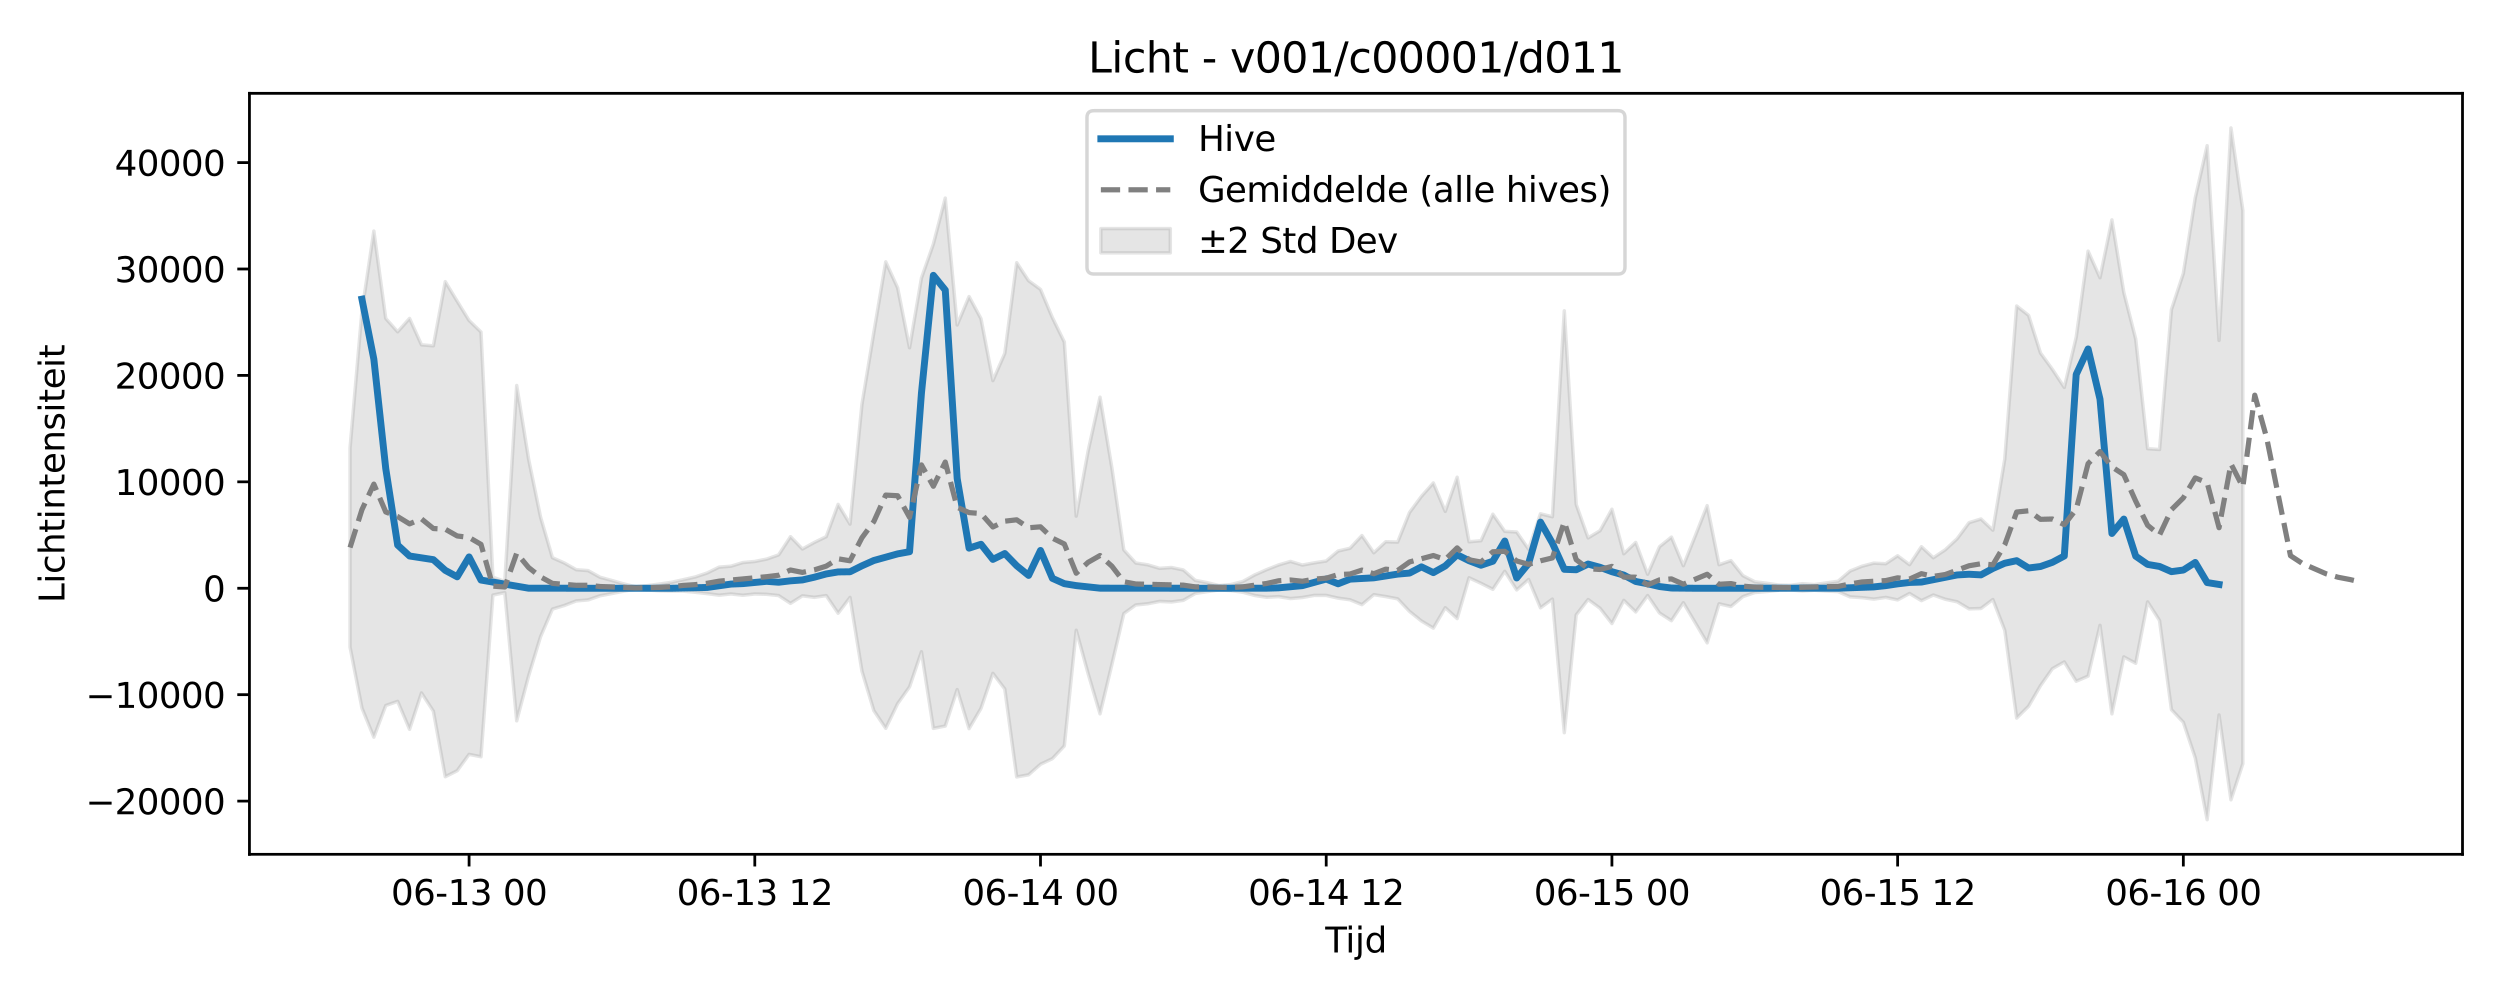 <?xml version="1.0" encoding="utf-8" standalone="no"?>
<!DOCTYPE svg PUBLIC "-//W3C//DTD SVG 1.1//EN"
  "http://www.w3.org/Graphics/SVG/1.1/DTD/svg11.dtd">
<svg xmlns:xlink="http://www.w3.org/1999/xlink" width="720pt" height="288pt" viewBox="0 0 720 288" xmlns="http://www.w3.org/2000/svg" version="1.1">
 <defs>
  <style type="text/css">*{stroke-linejoin: round; stroke-linecap: butt}</style>
 </defs>
 <g id="figure_1">
  <g id="patch_1">
   <path d="M 0 288 
L 720 288 
L 720 0 
L 0 0 
z
" style="fill: #ffffff"/>
  </g>
  <g id="axes_1">
   <g id="patch_2">
    <path d="M 71.84 246.04 
L 709.2 246.04 
L 709.2 26.88 
L 71.84 26.88 
z
" style="fill: #ffffff"/>
   </g>
   <g id="FillBetweenPolyCollection_1">
    <defs>
     <path id="mec0ec28580" d="M 100.811 -158.979 
L 100.811 -101.639 
L 104.239 -84.085 
L 107.668 -75.69 
L 111.096 -84.81 
L 114.525 -86.011 
L 117.953 -77.956 
L 121.382 -88.436 
L 124.81 -83.175 
L 128.239 -64.3 
L 131.667 -66.029 
L 135.096 -70.741 
L 138.525 -70.056 
L 141.953 -116.614 
L 145.382 -117.331 
L 148.81 -80.399 
L 152.239 -93.333 
L 155.667 -104.595 
L 159.096 -112.579 
L 162.524 -113.617 
L 165.953 -114.935 
L 169.381 -115.222 
L 172.81 -116.416 
L 176.238 -117.058 
L 179.667 -117.755 
L 183.095 -118.349 
L 186.524 -118.083 
L 189.952 -117.835 
L 193.381 -117.75 
L 196.809 -117.753 
L 200.238 -117.42 
L 203.666 -117.037 
L 207.095 -116.582 
L 210.523 -116.94 
L 213.952 -116.565 
L 217.38 -116.933 
L 220.809 -116.839 
L 224.237 -116.48 
L 227.666 -114.233 
L 231.094 -116.403 
L 234.523 -115.966 
L 237.951 -116.468 
L 241.38 -111.385 
L 244.808 -115.943 
L 248.237 -94.737 
L 251.665 -83.347 
L 255.094 -78.241 
L 258.522 -85.353 
L 261.951 -90.188 
L 265.379 -100.293 
L 268.808 -78.228 
L 272.236 -78.898 
L 275.665 -89.403 
L 279.093 -78.146 
L 282.522 -83.991 
L 285.95 -94.078 
L 289.379 -89.571 
L 292.807 -64.239 
L 296.236 -64.856 
L 299.664 -67.893 
L 303.093 -69.51 
L 306.522 -73.16 
L 309.95 -106.486 
L 313.379 -94.009 
L 316.807 -82.413 
L 320.236 -96.699 
L 323.664 -111.294 
L 327.093 -113.77 
L 330.521 -114.112 
L 333.95 -114.788 
L 337.378 -114.63 
L 340.807 -115.1 
L 344.235 -117.082 
L 347.664 -117.603 
L 351.092 -118.091 
L 354.521 -117.911 
L 357.949 -117.43 
L 361.378 -116.501 
L 364.806 -115.975 
L 368.235 -116.17 
L 371.663 -115.613 
L 375.092 -115.916 
L 378.52 -116.531 
L 381.949 -116.515 
L 385.377 -115.734 
L 388.806 -115.265 
L 392.234 -113.86 
L 395.663 -116.739 
L 399.091 -116.185 
L 402.52 -115.537 
L 405.948 -111.901 
L 409.377 -109.156 
L 412.805 -107.101 
L 416.234 -112.979 
L 419.662 -109.848 
L 423.091 -121.599 
L 426.519 -120.003 
L 429.948 -118.278 
L 433.376 -123.463 
L 436.805 -118.098 
L 440.233 -121.115 
L 443.662 -112.941 
L 447.09 -115.462 
L 450.519 -76.979 
L 453.947 -110.904 
L 457.376 -115.343 
L 460.804 -112.82 
L 464.233 -108.423 
L 467.661 -115.097 
L 471.09 -111.758 
L 474.518 -116.488 
L 477.947 -111.445 
L 481.376 -109.235 
L 484.804 -114.42 
L 488.233 -108.641 
L 491.661 -102.857 
L 495.09 -114.102 
L 498.518 -113.32 
L 501.947 -116.174 
L 505.375 -117.345 
L 508.804 -117.634 
L 512.232 -118 
L 515.661 -118.108 
L 519.089 -117.78 
L 522.518 -118.007 
L 525.946 -117.769 
L 529.375 -117.613 
L 532.803 -116.101 
L 536.232 -115.876 
L 539.66 -115.458 
L 543.089 -115.938 
L 546.517 -115.227 
L 549.946 -117.08 
L 553.374 -115.012 
L 556.803 -116.636 
L 560.231 -115.415 
L 563.66 -114.686 
L 567.088 -112.644 
L 570.517 -112.75 
L 573.945 -115.342 
L 577.374 -106.46 
L 580.802 -81.196 
L 584.231 -84.6 
L 587.659 -90.526 
L 591.088 -95.419 
L 594.516 -97.366 
L 597.945 -91.807 
L 601.373 -93.277 
L 604.802 -107.899 
L 608.23 -82.405 
L 611.659 -98.811 
L 615.087 -96.98 
L 618.516 -114.648 
L 621.944 -109.291 
L 625.373 -83.617 
L 628.801 -79.989 
L 632.23 -69.744 
L 635.658 -51.922 
L 639.087 -82.092 
L 642.515 -57.654 
L 645.944 -68.07 
L 645.944 -227.354 
L 645.944 -227.354 
L 642.515 -251.158 
L 639.087 -189.957 
L 635.658 -246.048 
L 632.23 -230.984 
L 628.801 -209.255 
L 625.373 -198.827 
L 621.944 -158.538 
L 618.516 -158.782 
L 615.087 -190.353 
L 611.659 -203.785 
L 608.23 -224.671 
L 604.802 -208.005 
L 601.373 -215.672 
L 597.945 -190.842 
L 594.516 -176.412 
L 591.088 -181.631 
L 587.659 -186.338 
L 584.231 -197.18 
L 580.802 -199.881 
L 577.374 -155.794 
L 573.945 -135.314 
L 570.517 -138.53 
L 567.088 -137.479 
L 563.66 -132.853 
L 560.231 -129.661 
L 556.803 -127.365 
L 553.374 -130.552 
L 549.946 -125.366 
L 546.517 -127.941 
L 543.089 -125.646 
L 539.66 -125.821 
L 536.232 -124.92 
L 532.803 -123.533 
L 529.375 -120.6 
L 525.946 -120.115 
L 522.518 -119.637 
L 519.089 -119.905 
L 515.661 -119.43 
L 512.232 -119.517 
L 508.804 -120.025 
L 505.375 -120.452 
L 501.947 -122.224 
L 498.518 -126.542 
L 495.09 -125.358 
L 491.661 -142.372 
L 488.233 -133.647 
L 484.804 -125.082 
L 481.376 -133.316 
L 477.947 -130.549 
L 474.518 -122.609 
L 471.09 -131.784 
L 467.661 -128.518 
L 464.233 -141.344 
L 460.804 -135.155 
L 457.376 -133.081 
L 453.947 -142.721 
L 450.519 -198.495 
L 447.09 -139.178 
L 443.662 -140.032 
L 440.233 -129.818 
L 436.805 -134.784 
L 433.376 -134.974 
L 429.948 -139.909 
L 426.519 -132.274 
L 423.091 -131.963 
L 419.662 -150.563 
L 416.234 -140.713 
L 412.805 -148.915 
L 409.377 -145.055 
L 405.948 -140.413 
L 402.52 -131.872 
L 399.091 -131.984 
L 395.663 -128.8 
L 392.234 -133.767 
L 388.806 -130.1 
L 385.377 -129.31 
L 381.949 -126.435 
L 378.52 -125.901 
L 375.092 -125.27 
L 371.663 -126.309 
L 368.235 -125.297 
L 364.806 -123.953 
L 361.378 -122.437 
L 357.949 -120.534 
L 354.521 -119.661 
L 351.092 -119.356 
L 347.664 -120.203 
L 344.235 -120.864 
L 340.807 -123.85 
L 337.378 -124.559 
L 333.95 -124.32 
L 330.521 -125.344 
L 327.093 -125.861 
L 323.664 -129.618 
L 320.236 -153.157 
L 316.807 -173.611 
L 313.379 -158.109 
L 309.95 -139.347 
L 306.522 -189.516 
L 303.093 -196.52 
L 299.664 -204.657 
L 296.236 -207.151 
L 292.807 -212.35 
L 289.379 -186.231 
L 285.95 -178.381 
L 282.522 -196.224 
L 279.093 -202.588 
L 275.665 -194.402 
L 272.236 -230.954 
L 268.808 -217.697 
L 265.379 -207.916 
L 261.951 -187.831 
L 258.522 -205.104 
L 255.094 -212.595 
L 251.665 -192.244 
L 248.237 -171.505 
L 244.808 -137.049 
L 241.38 -142.746 
L 237.951 -133.44 
L 234.523 -131.783 
L 231.094 -129.888 
L 227.666 -133.439 
L 224.237 -128.184 
L 220.809 -126.989 
L 217.38 -126.298 
L 213.952 -125.985 
L 210.523 -124.938 
L 207.095 -124.667 
L 203.666 -122.983 
L 200.238 -121.836 
L 196.809 -121.057 
L 193.381 -120.296 
L 189.952 -119.802 
L 186.524 -119.352 
L 183.095 -119 
L 179.667 -119.828 
L 176.238 -120.816 
L 172.81 -121.755 
L 169.381 -123.664 
L 165.953 -123.928 
L 162.524 -125.859 
L 159.096 -127.386 
L 155.667 -139.13 
L 152.239 -155.759 
L 148.81 -176.979 
L 145.382 -120.555 
L 141.953 -121.76 
L 138.525 -192.378 
L 135.096 -195.697 
L 131.667 -201.262 
L 128.239 -206.886 
L 124.81 -188.4 
L 121.382 -188.691 
L 117.953 -196.296 
L 114.525 -192.433 
L 111.096 -196.29 
L 107.668 -221.456 
L 104.239 -198.343 
L 100.811 -158.979 
z
" style="stroke: #808080; stroke-opacity: 0.2"/>
    </defs>
    <g clip-path="url(#p1bb59fc2dd)">
     <use xlink:href="#mec0ec28580" x="0" y="288" style="fill: #808080; fill-opacity: 0.2; stroke: #808080; stroke-opacity: 0.2"/>
    </g>
   </g>
   <g id="matplotlib.axis_1">
    <g id="xtick_1">
     <g id="line2d_1">
      <defs>
       <path id="m403e7ddcb1" d="M 0 0 
L 0 3.5 
" style="stroke: #000000; stroke-width: 0.8"/>
      </defs>
      <g>
       <use xlink:href="#m403e7ddcb1" x="135.096" y="246.04" style="stroke: #000000; stroke-width: 0.8"/>
      </g>
     </g>
     <g id="text_1">
      <!-- 06-13 00 -->
      <g transform="translate(112.616 260.638) scale(0.1 -0.1)">
       <defs>
        <path id="DejaVuSans-30" d="M 2034 4250 
Q 1547 4250 1301 3770 
Q 1056 3291 1056 2328 
Q 1056 1369 1301 889 
Q 1547 409 2034 409 
Q 2525 409 2770 889 
Q 3016 1369 3016 2328 
Q 3016 3291 2770 3770 
Q 2525 4250 2034 4250 
z
M 2034 4750 
Q 2819 4750 3233 4129 
Q 3647 3509 3647 2328 
Q 3647 1150 3233 529 
Q 2819 -91 2034 -91 
Q 1250 -91 836 529 
Q 422 1150 422 2328 
Q 422 3509 836 4129 
Q 1250 4750 2034 4750 
z
" transform="scale(0.016)"/>
        <path id="DejaVuSans-36" d="M 2113 2584 
Q 1688 2584 1439 2293 
Q 1191 2003 1191 1497 
Q 1191 994 1439 701 
Q 1688 409 2113 409 
Q 2538 409 2786 701 
Q 3034 994 3034 1497 
Q 3034 2003 2786 2293 
Q 2538 2584 2113 2584 
z
M 3366 4563 
L 3366 3988 
Q 3128 4100 2886 4159 
Q 2644 4219 2406 4219 
Q 1781 4219 1451 3797 
Q 1122 3375 1075 2522 
Q 1259 2794 1537 2939 
Q 1816 3084 2150 3084 
Q 2853 3084 3261 2657 
Q 3669 2231 3669 1497 
Q 3669 778 3244 343 
Q 2819 -91 2113 -91 
Q 1303 -91 875 529 
Q 447 1150 447 2328 
Q 447 3434 972 4092 
Q 1497 4750 2381 4750 
Q 2619 4750 2861 4703 
Q 3103 4656 3366 4563 
z
" transform="scale(0.016)"/>
        <path id="DejaVuSans-2d" d="M 313 2009 
L 1997 2009 
L 1997 1497 
L 313 1497 
L 313 2009 
z
" transform="scale(0.016)"/>
        <path id="DejaVuSans-31" d="M 794 531 
L 1825 531 
L 1825 4091 
L 703 3866 
L 703 4441 
L 1819 4666 
L 2450 4666 
L 2450 531 
L 3481 531 
L 3481 0 
L 794 0 
L 794 531 
z
" transform="scale(0.016)"/>
        <path id="DejaVuSans-33" d="M 2597 2516 
Q 3050 2419 3304 2112 
Q 3559 1806 3559 1356 
Q 3559 666 3084 287 
Q 2609 -91 1734 -91 
Q 1441 -91 1130 -33 
Q 819 25 488 141 
L 488 750 
Q 750 597 1062 519 
Q 1375 441 1716 441 
Q 2309 441 2620 675 
Q 2931 909 2931 1356 
Q 2931 1769 2642 2001 
Q 2353 2234 1838 2234 
L 1294 2234 
L 1294 2753 
L 1863 2753 
Q 2328 2753 2575 2939 
Q 2822 3125 2822 3475 
Q 2822 3834 2567 4026 
Q 2313 4219 1838 4219 
Q 1578 4219 1281 4162 
Q 984 4106 628 3988 
L 628 4550 
Q 988 4650 1302 4700 
Q 1616 4750 1894 4750 
Q 2613 4750 3031 4423 
Q 3450 4097 3450 3541 
Q 3450 3153 3228 2886 
Q 3006 2619 2597 2516 
z
" transform="scale(0.016)"/>
        <path id="DejaVuSans-20" transform="scale(0.016)"/>
       </defs>
       <use xlink:href="#DejaVuSans-30"/>
       <use xlink:href="#DejaVuSans-36" transform="translate(63.623 0)"/>
       <use xlink:href="#DejaVuSans-2d" transform="translate(127.246 0)"/>
       <use xlink:href="#DejaVuSans-31" transform="translate(163.33 0)"/>
       <use xlink:href="#DejaVuSans-33" transform="translate(226.953 0)"/>
       <use xlink:href="#DejaVuSans-20" transform="translate(290.576 0)"/>
       <use xlink:href="#DejaVuSans-30" transform="translate(322.363 0)"/>
       <use xlink:href="#DejaVuSans-30" transform="translate(385.986 0)"/>
      </g>
     </g>
    </g>
    <g id="xtick_2">
     <g id="line2d_2">
      <g>
       <use xlink:href="#m403e7ddcb1" x="217.38" y="246.04" style="stroke: #000000; stroke-width: 0.8"/>
      </g>
     </g>
     <g id="text_2">
      <!-- 06-13 12 -->
      <g transform="translate(194.9 260.638) scale(0.1 -0.1)">
       <defs>
        <path id="DejaVuSans-32" d="M 1228 531 
L 3431 531 
L 3431 0 
L 469 0 
L 469 531 
Q 828 903 1448 1529 
Q 2069 2156 2228 2338 
Q 2531 2678 2651 2914 
Q 2772 3150 2772 3378 
Q 2772 3750 2511 3984 
Q 2250 4219 1831 4219 
Q 1534 4219 1204 4116 
Q 875 4013 500 3803 
L 500 4441 
Q 881 4594 1212 4672 
Q 1544 4750 1819 4750 
Q 2544 4750 2975 4387 
Q 3406 4025 3406 3419 
Q 3406 3131 3298 2873 
Q 3191 2616 2906 2266 
Q 2828 2175 2409 1742 
Q 1991 1309 1228 531 
z
" transform="scale(0.016)"/>
       </defs>
       <use xlink:href="#DejaVuSans-30"/>
       <use xlink:href="#DejaVuSans-36" transform="translate(63.623 0)"/>
       <use xlink:href="#DejaVuSans-2d" transform="translate(127.246 0)"/>
       <use xlink:href="#DejaVuSans-31" transform="translate(163.33 0)"/>
       <use xlink:href="#DejaVuSans-33" transform="translate(226.953 0)"/>
       <use xlink:href="#DejaVuSans-20" transform="translate(290.576 0)"/>
       <use xlink:href="#DejaVuSans-31" transform="translate(322.363 0)"/>
       <use xlink:href="#DejaVuSans-32" transform="translate(385.986 0)"/>
      </g>
     </g>
    </g>
    <g id="xtick_3">
     <g id="line2d_3">
      <g>
       <use xlink:href="#m403e7ddcb1" x="299.664" y="246.04" style="stroke: #000000; stroke-width: 0.8"/>
      </g>
     </g>
     <g id="text_3">
      <!-- 06-14 00 -->
      <g transform="translate(277.184 260.638) scale(0.1 -0.1)">
       <defs>
        <path id="DejaVuSans-34" d="M 2419 4116 
L 825 1625 
L 2419 1625 
L 2419 4116 
z
M 2253 4666 
L 3047 4666 
L 3047 1625 
L 3713 1625 
L 3713 1100 
L 3047 1100 
L 3047 0 
L 2419 0 
L 2419 1100 
L 313 1100 
L 313 1709 
L 2253 4666 
z
" transform="scale(0.016)"/>
       </defs>
       <use xlink:href="#DejaVuSans-30"/>
       <use xlink:href="#DejaVuSans-36" transform="translate(63.623 0)"/>
       <use xlink:href="#DejaVuSans-2d" transform="translate(127.246 0)"/>
       <use xlink:href="#DejaVuSans-31" transform="translate(163.33 0)"/>
       <use xlink:href="#DejaVuSans-34" transform="translate(226.953 0)"/>
       <use xlink:href="#DejaVuSans-20" transform="translate(290.576 0)"/>
       <use xlink:href="#DejaVuSans-30" transform="translate(322.363 0)"/>
       <use xlink:href="#DejaVuSans-30" transform="translate(385.986 0)"/>
      </g>
     </g>
    </g>
    <g id="xtick_4">
     <g id="line2d_4">
      <g>
       <use xlink:href="#m403e7ddcb1" x="381.949" y="246.04" style="stroke: #000000; stroke-width: 0.8"/>
      </g>
     </g>
     <g id="text_4">
      <!-- 06-14 12 -->
      <g transform="translate(359.468 260.638) scale(0.1 -0.1)">
       <use xlink:href="#DejaVuSans-30"/>
       <use xlink:href="#DejaVuSans-36" transform="translate(63.623 0)"/>
       <use xlink:href="#DejaVuSans-2d" transform="translate(127.246 0)"/>
       <use xlink:href="#DejaVuSans-31" transform="translate(163.33 0)"/>
       <use xlink:href="#DejaVuSans-34" transform="translate(226.953 0)"/>
       <use xlink:href="#DejaVuSans-20" transform="translate(290.576 0)"/>
       <use xlink:href="#DejaVuSans-31" transform="translate(322.363 0)"/>
       <use xlink:href="#DejaVuSans-32" transform="translate(385.986 0)"/>
      </g>
     </g>
    </g>
    <g id="xtick_5">
     <g id="line2d_5">
      <g>
       <use xlink:href="#m403e7ddcb1" x="464.233" y="246.04" style="stroke: #000000; stroke-width: 0.8"/>
      </g>
     </g>
     <g id="text_5">
      <!-- 06-15 00 -->
      <g transform="translate(441.752 260.638) scale(0.1 -0.1)">
       <defs>
        <path id="DejaVuSans-35" d="M 691 4666 
L 3169 4666 
L 3169 4134 
L 1269 4134 
L 1269 2991 
Q 1406 3038 1543 3061 
Q 1681 3084 1819 3084 
Q 2600 3084 3056 2656 
Q 3513 2228 3513 1497 
Q 3513 744 3044 326 
Q 2575 -91 1722 -91 
Q 1428 -91 1123 -41 
Q 819 9 494 109 
L 494 744 
Q 775 591 1075 516 
Q 1375 441 1709 441 
Q 2250 441 2565 725 
Q 2881 1009 2881 1497 
Q 2881 1984 2565 2268 
Q 2250 2553 1709 2553 
Q 1456 2553 1204 2497 
Q 953 2441 691 2322 
L 691 4666 
z
" transform="scale(0.016)"/>
       </defs>
       <use xlink:href="#DejaVuSans-30"/>
       <use xlink:href="#DejaVuSans-36" transform="translate(63.623 0)"/>
       <use xlink:href="#DejaVuSans-2d" transform="translate(127.246 0)"/>
       <use xlink:href="#DejaVuSans-31" transform="translate(163.33 0)"/>
       <use xlink:href="#DejaVuSans-35" transform="translate(226.953 0)"/>
       <use xlink:href="#DejaVuSans-20" transform="translate(290.576 0)"/>
       <use xlink:href="#DejaVuSans-30" transform="translate(322.363 0)"/>
       <use xlink:href="#DejaVuSans-30" transform="translate(385.986 0)"/>
      </g>
     </g>
    </g>
    <g id="xtick_6">
     <g id="line2d_6">
      <g>
       <use xlink:href="#m403e7ddcb1" x="546.517" y="246.04" style="stroke: #000000; stroke-width: 0.8"/>
      </g>
     </g>
     <g id="text_6">
      <!-- 06-15 12 -->
      <g transform="translate(524.037 260.638) scale(0.1 -0.1)">
       <use xlink:href="#DejaVuSans-30"/>
       <use xlink:href="#DejaVuSans-36" transform="translate(63.623 0)"/>
       <use xlink:href="#DejaVuSans-2d" transform="translate(127.246 0)"/>
       <use xlink:href="#DejaVuSans-31" transform="translate(163.33 0)"/>
       <use xlink:href="#DejaVuSans-35" transform="translate(226.953 0)"/>
       <use xlink:href="#DejaVuSans-20" transform="translate(290.576 0)"/>
       <use xlink:href="#DejaVuSans-31" transform="translate(322.363 0)"/>
       <use xlink:href="#DejaVuSans-32" transform="translate(385.986 0)"/>
      </g>
     </g>
    </g>
    <g id="xtick_7">
     <g id="line2d_7">
      <g>
       <use xlink:href="#m403e7ddcb1" x="628.801" y="246.04" style="stroke: #000000; stroke-width: 0.8"/>
      </g>
     </g>
     <g id="text_7">
      <!-- 06-16 00 -->
      <g transform="translate(606.321 260.638) scale(0.1 -0.1)">
       <use xlink:href="#DejaVuSans-30"/>
       <use xlink:href="#DejaVuSans-36" transform="translate(63.623 0)"/>
       <use xlink:href="#DejaVuSans-2d" transform="translate(127.246 0)"/>
       <use xlink:href="#DejaVuSans-31" transform="translate(163.33 0)"/>
       <use xlink:href="#DejaVuSans-36" transform="translate(226.953 0)"/>
       <use xlink:href="#DejaVuSans-20" transform="translate(290.576 0)"/>
       <use xlink:href="#DejaVuSans-30" transform="translate(322.363 0)"/>
       <use xlink:href="#DejaVuSans-30" transform="translate(385.986 0)"/>
      </g>
     </g>
    </g>
    <g id="text_8">
     <!-- Tijd -->
     <g transform="translate(381.67 274.317) scale(0.1 -0.1)">
      <defs>
       <path id="DejaVuSans-54" d="M -19 4666 
L 3928 4666 
L 3928 4134 
L 2272 4134 
L 2272 0 
L 1638 0 
L 1638 4134 
L -19 4134 
L -19 4666 
z
" transform="scale(0.016)"/>
       <path id="DejaVuSans-69" d="M 603 3500 
L 1178 3500 
L 1178 0 
L 603 0 
L 603 3500 
z
M 603 4863 
L 1178 4863 
L 1178 4134 
L 603 4134 
L 603 4863 
z
" transform="scale(0.016)"/>
       <path id="DejaVuSans-6a" d="M 603 3500 
L 1178 3500 
L 1178 -63 
Q 1178 -731 923 -1031 
Q 669 -1331 103 -1331 
L -116 -1331 
L -116 -844 
L 38 -844 
Q 366 -844 484 -692 
Q 603 -541 603 -63 
L 603 3500 
z
M 603 4863 
L 1178 4863 
L 1178 4134 
L 603 4134 
L 603 4863 
z
" transform="scale(0.016)"/>
       <path id="DejaVuSans-64" d="M 2906 2969 
L 2906 4863 
L 3481 4863 
L 3481 0 
L 2906 0 
L 2906 525 
Q 2725 213 2448 61 
Q 2172 -91 1784 -91 
Q 1150 -91 751 415 
Q 353 922 353 1747 
Q 353 2572 751 3078 
Q 1150 3584 1784 3584 
Q 2172 3584 2448 3432 
Q 2725 3281 2906 2969 
z
M 947 1747 
Q 947 1113 1208 752 
Q 1469 391 1925 391 
Q 2381 391 2643 752 
Q 2906 1113 2906 1747 
Q 2906 2381 2643 2742 
Q 2381 3103 1925 3103 
Q 1469 3103 1208 2742 
Q 947 2381 947 1747 
z
" transform="scale(0.016)"/>
      </defs>
      <use xlink:href="#DejaVuSans-54"/>
      <use xlink:href="#DejaVuSans-69" transform="translate(57.959 0)"/>
      <use xlink:href="#DejaVuSans-6a" transform="translate(85.742 0)"/>
      <use xlink:href="#DejaVuSans-64" transform="translate(113.525 0)"/>
     </g>
    </g>
   </g>
   <g id="matplotlib.axis_2">
    <g id="ytick_1">
     <g id="line2d_8">
      <defs>
       <path id="m83301d6d93" d="M 0 0 
L -3.5 0 
" style="stroke: #000000; stroke-width: 0.8"/>
      </defs>
      <g>
       <use xlink:href="#m83301d6d93" x="71.84" y="230.717" style="stroke: #000000; stroke-width: 0.8"/>
      </g>
     </g>
     <g id="text_9">
      <!-- −20000 -->
      <g transform="translate(24.648 234.516) scale(0.1 -0.1)">
       <defs>
        <path id="DejaVuSans-2212" d="M 678 2272 
L 4684 2272 
L 4684 1741 
L 678 1741 
L 678 2272 
z
" transform="scale(0.016)"/>
       </defs>
       <use xlink:href="#DejaVuSans-2212"/>
       <use xlink:href="#DejaVuSans-32" transform="translate(83.789 0)"/>
       <use xlink:href="#DejaVuSans-30" transform="translate(147.412 0)"/>
       <use xlink:href="#DejaVuSans-30" transform="translate(211.035 0)"/>
       <use xlink:href="#DejaVuSans-30" transform="translate(274.658 0)"/>
       <use xlink:href="#DejaVuSans-30" transform="translate(338.281 0)"/>
      </g>
     </g>
    </g>
    <g id="ytick_2">
     <g id="line2d_9">
      <g>
       <use xlink:href="#m83301d6d93" x="71.84" y="200.068" style="stroke: #000000; stroke-width: 0.8"/>
      </g>
     </g>
     <g id="text_10">
      <!-- −10000 -->
      <g transform="translate(24.648 203.867) scale(0.1 -0.1)">
       <use xlink:href="#DejaVuSans-2212"/>
       <use xlink:href="#DejaVuSans-31" transform="translate(83.789 0)"/>
       <use xlink:href="#DejaVuSans-30" transform="translate(147.412 0)"/>
       <use xlink:href="#DejaVuSans-30" transform="translate(211.035 0)"/>
       <use xlink:href="#DejaVuSans-30" transform="translate(274.658 0)"/>
       <use xlink:href="#DejaVuSans-30" transform="translate(338.281 0)"/>
      </g>
     </g>
    </g>
    <g id="ytick_3">
     <g id="line2d_10">
      <g>
       <use xlink:href="#m83301d6d93" x="71.84" y="169.419" style="stroke: #000000; stroke-width: 0.8"/>
      </g>
     </g>
     <g id="text_11">
      <!-- 0 -->
      <g transform="translate(58.477 173.218) scale(0.1 -0.1)">
       <use xlink:href="#DejaVuSans-30"/>
      </g>
     </g>
    </g>
    <g id="ytick_4">
     <g id="line2d_11">
      <g>
       <use xlink:href="#m83301d6d93" x="71.84" y="138.769" style="stroke: #000000; stroke-width: 0.8"/>
      </g>
     </g>
     <g id="text_12">
      <!-- 10000 -->
      <g transform="translate(33.028 142.569) scale(0.1 -0.1)">
       <use xlink:href="#DejaVuSans-31"/>
       <use xlink:href="#DejaVuSans-30" transform="translate(63.623 0)"/>
       <use xlink:href="#DejaVuSans-30" transform="translate(127.246 0)"/>
       <use xlink:href="#DejaVuSans-30" transform="translate(190.869 0)"/>
       <use xlink:href="#DejaVuSans-30" transform="translate(254.492 0)"/>
      </g>
     </g>
    </g>
    <g id="ytick_5">
     <g id="line2d_12">
      <g>
       <use xlink:href="#m83301d6d93" x="71.84" y="108.12" style="stroke: #000000; stroke-width: 0.8"/>
      </g>
     </g>
     <g id="text_13">
      <!-- 20000 -->
      <g transform="translate(33.028 111.92) scale(0.1 -0.1)">
       <use xlink:href="#DejaVuSans-32"/>
       <use xlink:href="#DejaVuSans-30" transform="translate(63.623 0)"/>
       <use xlink:href="#DejaVuSans-30" transform="translate(127.246 0)"/>
       <use xlink:href="#DejaVuSans-30" transform="translate(190.869 0)"/>
       <use xlink:href="#DejaVuSans-30" transform="translate(254.492 0)"/>
      </g>
     </g>
    </g>
    <g id="ytick_6">
     <g id="line2d_13">
      <g>
       <use xlink:href="#m83301d6d93" x="71.84" y="77.471" style="stroke: #000000; stroke-width: 0.8"/>
      </g>
     </g>
     <g id="text_14">
      <!-- 30000 -->
      <g transform="translate(33.028 81.27) scale(0.1 -0.1)">
       <use xlink:href="#DejaVuSans-33"/>
       <use xlink:href="#DejaVuSans-30" transform="translate(63.623 0)"/>
       <use xlink:href="#DejaVuSans-30" transform="translate(127.246 0)"/>
       <use xlink:href="#DejaVuSans-30" transform="translate(190.869 0)"/>
       <use xlink:href="#DejaVuSans-30" transform="translate(254.492 0)"/>
      </g>
     </g>
    </g>
    <g id="ytick_7">
     <g id="line2d_14">
      <g>
       <use xlink:href="#m83301d6d93" x="71.84" y="46.822" style="stroke: #000000; stroke-width: 0.8"/>
      </g>
     </g>
     <g id="text_15">
      <!-- 40000 -->
      <g transform="translate(33.028 50.621) scale(0.1 -0.1)">
       <use xlink:href="#DejaVuSans-34"/>
       <use xlink:href="#DejaVuSans-30" transform="translate(63.623 0)"/>
       <use xlink:href="#DejaVuSans-30" transform="translate(127.246 0)"/>
       <use xlink:href="#DejaVuSans-30" transform="translate(190.869 0)"/>
       <use xlink:href="#DejaVuSans-30" transform="translate(254.492 0)"/>
      </g>
     </g>
    </g>
    <g id="text_16">
     <!-- Lichtintensiteit -->
     <g transform="translate(18.568 173.656) rotate(-90) scale(0.1 -0.1)">
      <defs>
       <path id="DejaVuSans-4c" d="M 628 4666 
L 1259 4666 
L 1259 531 
L 3531 531 
L 3531 0 
L 628 0 
L 628 4666 
z
" transform="scale(0.016)"/>
       <path id="DejaVuSans-63" d="M 3122 3366 
L 3122 2828 
Q 2878 2963 2633 3030 
Q 2388 3097 2138 3097 
Q 1578 3097 1268 2742 
Q 959 2388 959 1747 
Q 959 1106 1268 751 
Q 1578 397 2138 397 
Q 2388 397 2633 464 
Q 2878 531 3122 666 
L 3122 134 
Q 2881 22 2623 -34 
Q 2366 -91 2075 -91 
Q 1284 -91 818 406 
Q 353 903 353 1747 
Q 353 2603 823 3093 
Q 1294 3584 2113 3584 
Q 2378 3584 2631 3529 
Q 2884 3475 3122 3366 
z
" transform="scale(0.016)"/>
       <path id="DejaVuSans-68" d="M 3513 2113 
L 3513 0 
L 2938 0 
L 2938 2094 
Q 2938 2591 2744 2837 
Q 2550 3084 2163 3084 
Q 1697 3084 1428 2787 
Q 1159 2491 1159 1978 
L 1159 0 
L 581 0 
L 581 4863 
L 1159 4863 
L 1159 2956 
Q 1366 3272 1645 3428 
Q 1925 3584 2291 3584 
Q 2894 3584 3203 3211 
Q 3513 2838 3513 2113 
z
" transform="scale(0.016)"/>
       <path id="DejaVuSans-74" d="M 1172 4494 
L 1172 3500 
L 2356 3500 
L 2356 3053 
L 1172 3053 
L 1172 1153 
Q 1172 725 1289 603 
Q 1406 481 1766 481 
L 2356 481 
L 2356 0 
L 1766 0 
Q 1100 0 847 248 
Q 594 497 594 1153 
L 594 3053 
L 172 3053 
L 172 3500 
L 594 3500 
L 594 4494 
L 1172 4494 
z
" transform="scale(0.016)"/>
       <path id="DejaVuSans-6e" d="M 3513 2113 
L 3513 0 
L 2938 0 
L 2938 2094 
Q 2938 2591 2744 2837 
Q 2550 3084 2163 3084 
Q 1697 3084 1428 2787 
Q 1159 2491 1159 1978 
L 1159 0 
L 581 0 
L 581 3500 
L 1159 3500 
L 1159 2956 
Q 1366 3272 1645 3428 
Q 1925 3584 2291 3584 
Q 2894 3584 3203 3211 
Q 3513 2838 3513 2113 
z
" transform="scale(0.016)"/>
       <path id="DejaVuSans-65" d="M 3597 1894 
L 3597 1613 
L 953 1613 
Q 991 1019 1311 708 
Q 1631 397 2203 397 
Q 2534 397 2845 478 
Q 3156 559 3463 722 
L 3463 178 
Q 3153 47 2828 -22 
Q 2503 -91 2169 -91 
Q 1331 -91 842 396 
Q 353 884 353 1716 
Q 353 2575 817 3079 
Q 1281 3584 2069 3584 
Q 2775 3584 3186 3129 
Q 3597 2675 3597 1894 
z
M 3022 2063 
Q 3016 2534 2758 2815 
Q 2500 3097 2075 3097 
Q 1594 3097 1305 2825 
Q 1016 2553 972 2059 
L 3022 2063 
z
" transform="scale(0.016)"/>
       <path id="DejaVuSans-73" d="M 2834 3397 
L 2834 2853 
Q 2591 2978 2328 3040 
Q 2066 3103 1784 3103 
Q 1356 3103 1142 2972 
Q 928 2841 928 2578 
Q 928 2378 1081 2264 
Q 1234 2150 1697 2047 
L 1894 2003 
Q 2506 1872 2764 1633 
Q 3022 1394 3022 966 
Q 3022 478 2636 193 
Q 2250 -91 1575 -91 
Q 1294 -91 989 -36 
Q 684 19 347 128 
L 347 722 
Q 666 556 975 473 
Q 1284 391 1588 391 
Q 1994 391 2212 530 
Q 2431 669 2431 922 
Q 2431 1156 2273 1281 
Q 2116 1406 1581 1522 
L 1381 1569 
Q 847 1681 609 1914 
Q 372 2147 372 2553 
Q 372 3047 722 3315 
Q 1072 3584 1716 3584 
Q 2034 3584 2315 3537 
Q 2597 3491 2834 3397 
z
" transform="scale(0.016)"/>
      </defs>
      <use xlink:href="#DejaVuSans-4c"/>
      <use xlink:href="#DejaVuSans-69" transform="translate(55.713 0)"/>
      <use xlink:href="#DejaVuSans-63" transform="translate(83.496 0)"/>
      <use xlink:href="#DejaVuSans-68" transform="translate(138.477 0)"/>
      <use xlink:href="#DejaVuSans-74" transform="translate(201.855 0)"/>
      <use xlink:href="#DejaVuSans-69" transform="translate(241.064 0)"/>
      <use xlink:href="#DejaVuSans-6e" transform="translate(268.848 0)"/>
      <use xlink:href="#DejaVuSans-74" transform="translate(332.227 0)"/>
      <use xlink:href="#DejaVuSans-65" transform="translate(371.436 0)"/>
      <use xlink:href="#DejaVuSans-6e" transform="translate(432.959 0)"/>
      <use xlink:href="#DejaVuSans-73" transform="translate(496.338 0)"/>
      <use xlink:href="#DejaVuSans-69" transform="translate(548.438 0)"/>
      <use xlink:href="#DejaVuSans-74" transform="translate(576.221 0)"/>
      <use xlink:href="#DejaVuSans-65" transform="translate(615.43 0)"/>
      <use xlink:href="#DejaVuSans-69" transform="translate(676.953 0)"/>
      <use xlink:href="#DejaVuSans-74" transform="translate(704.736 0)"/>
     </g>
    </g>
   </g>
   <g id="line2d_15">
    <path d="M 104.239 86.162 
L 107.668 103.439 
L 111.096 134.941 
L 114.525 156.98 
L 117.953 160.127 
L 124.81 161.183 
L 128.239 164.262 
L 131.667 166.122 
L 135.096 160.398 
L 138.525 167.053 
L 152.239 169.401 
L 176.238 169.419 
L 193.381 169.419 
L 203.666 169.189 
L 210.523 168.216 
L 213.952 168.08 
L 220.809 167.42 
L 224.237 167.685 
L 227.666 167.279 
L 231.094 167.022 
L 234.523 166.237 
L 237.951 165.296 
L 241.38 164.716 
L 244.808 164.669 
L 248.237 162.954 
L 251.665 161.424 
L 258.522 159.516 
L 261.951 158.892 
L 265.379 113.195 
L 268.808 79.301 
L 272.236 83.543 
L 275.665 137.79 
L 279.093 157.865 
L 282.522 156.755 
L 285.95 161.102 
L 289.379 159.419 
L 292.807 162.934 
L 296.236 165.717 
L 299.664 158.535 
L 303.093 166.563 
L 306.522 168.094 
L 309.95 168.656 
L 316.807 169.391 
L 347.664 169.419 
L 364.806 169.396 
L 368.235 169.294 
L 375.092 168.662 
L 381.949 166.773 
L 385.377 168.135 
L 388.806 166.79 
L 395.663 166.415 
L 402.52 165.343 
L 405.948 165.046 
L 409.377 163.258 
L 412.805 164.916 
L 416.234 162.996 
L 419.662 159.772 
L 423.091 161.48 
L 426.519 162.788 
L 429.948 161.63 
L 433.376 155.822 
L 436.805 166.45 
L 440.233 162.288 
L 443.662 150.375 
L 447.09 156.413 
L 450.519 163.962 
L 453.947 164.089 
L 457.376 162.448 
L 460.804 163.383 
L 464.233 164.654 
L 467.661 165.625 
L 471.09 167.466 
L 474.518 168.122 
L 477.947 168.927 
L 481.376 169.35 
L 488.233 169.419 
L 529.375 169.402 
L 539.66 169.03 
L 543.089 168.662 
L 546.517 168.148 
L 549.946 167.748 
L 553.374 167.635 
L 563.66 165.584 
L 567.088 165.381 
L 570.517 165.563 
L 573.945 163.708 
L 577.374 162.208 
L 580.802 161.473 
L 584.231 163.58 
L 587.659 163.156 
L 591.088 161.949 
L 594.516 160.123 
L 597.945 107.844 
L 601.373 100.508 
L 604.802 114.968 
L 608.23 153.633 
L 611.659 149.497 
L 615.087 160.18 
L 618.516 162.551 
L 621.944 163.136 
L 625.373 164.636 
L 628.801 164.175 
L 632.23 161.986 
L 635.658 167.777 
L 639.087 168.322 
L 639.087 168.322 
" clip-path="url(#p1bb59fc2dd)" style="fill: none; stroke: #1f77b4; stroke-width: 2; stroke-linecap: square"/>
   </g>
   <g id="line2d_16">
    <path d="M 100.811 157.691 
L 104.239 146.786 
L 107.668 139.427 
L 111.096 147.45 
L 114.525 148.778 
L 117.953 150.874 
L 121.382 149.437 
L 124.81 152.212 
L 128.239 152.407 
L 131.667 154.354 
L 135.096 154.781 
L 138.525 156.783 
L 141.953 168.813 
L 145.382 169.057 
L 148.81 159.311 
L 152.239 163.454 
L 155.667 166.138 
L 159.096 168.017 
L 165.953 168.569 
L 169.381 168.557 
L 172.81 168.914 
L 183.095 169.325 
L 189.952 169.181 
L 193.381 168.977 
L 196.809 168.595 
L 200.238 168.372 
L 203.666 167.99 
L 207.095 167.375 
L 220.809 166.086 
L 224.237 165.668 
L 227.666 164.164 
L 231.094 164.854 
L 234.523 164.126 
L 237.951 163.046 
L 241.38 160.934 
L 244.808 161.504 
L 248.237 154.879 
L 251.665 150.205 
L 255.094 142.582 
L 258.522 142.772 
L 261.951 148.99 
L 265.379 133.896 
L 268.808 140.038 
L 272.236 133.074 
L 275.665 146.098 
L 279.093 147.633 
L 282.522 147.892 
L 285.95 151.77 
L 289.379 150.099 
L 292.807 149.705 
L 296.236 151.997 
L 299.664 151.725 
L 303.093 154.985 
L 306.522 156.662 
L 309.95 165.083 
L 313.379 161.941 
L 316.807 159.988 
L 320.236 163.072 
L 323.664 167.544 
L 327.093 168.185 
L 340.807 168.525 
L 344.235 169.027 
L 354.521 169.214 
L 357.949 169.018 
L 364.806 168.036 
L 368.235 167.266 
L 371.663 167.039 
L 375.092 167.407 
L 378.52 166.784 
L 381.949 166.525 
L 385.377 165.478 
L 388.806 165.318 
L 392.234 164.187 
L 395.663 165.23 
L 399.091 163.916 
L 402.52 164.295 
L 405.948 161.843 
L 412.805 159.992 
L 416.234 161.154 
L 419.662 157.794 
L 423.091 161.219 
L 426.519 161.862 
L 429.948 158.906 
L 433.376 158.782 
L 436.805 161.559 
L 440.233 162.534 
L 443.662 161.513 
L 447.09 160.68 
L 450.519 150.263 
L 453.947 161.187 
L 457.376 163.788 
L 460.804 164.013 
L 464.233 163.116 
L 467.661 166.192 
L 471.09 166.229 
L 474.518 168.452 
L 477.947 167.003 
L 481.376 166.725 
L 484.804 168.249 
L 491.661 165.386 
L 495.09 168.27 
L 498.518 168.069 
L 501.947 168.801 
L 505.375 169.101 
L 515.661 169.231 
L 529.375 168.894 
L 532.803 168.183 
L 536.232 167.602 
L 543.089 167.208 
L 546.517 166.416 
L 549.946 166.777 
L 553.374 165.218 
L 556.803 166 
L 560.231 165.462 
L 567.088 162.938 
L 570.517 162.36 
L 573.945 162.672 
L 577.374 156.873 
L 580.802 147.462 
L 584.231 147.11 
L 587.659 149.568 
L 591.088 149.475 
L 594.516 151.111 
L 597.945 146.675 
L 601.373 133.526 
L 604.802 130.048 
L 608.23 134.462 
L 611.659 136.702 
L 615.087 144.333 
L 618.516 151.285 
L 621.944 154.086 
L 625.373 146.778 
L 628.801 143.378 
L 632.23 137.636 
L 635.658 139.015 
L 639.087 151.976 
L 642.515 133.594 
L 645.944 140.288 
L 649.373 113.811 
L 652.801 126.101 
L 659.658 160.035 
L 663.087 162.279 
L 669.944 165.265 
L 673.372 166.249 
L 676.801 166.905 
L 680.229 167.705 
L 680.229 167.705 
" clip-path="url(#p1bb59fc2dd)" style="fill: none; stroke-dasharray: 5.55,2.4; stroke-dashoffset: 0; stroke: #808080; stroke-width: 1.5"/>
   </g>
   <g id="patch_3">
    <path d="M 71.84 246.04 
L 71.84 26.88 
" style="fill: none; stroke: #000000; stroke-width: 0.8; stroke-linejoin: miter; stroke-linecap: square"/>
   </g>
   <g id="patch_4">
    <path d="M 709.2 246.04 
L 709.2 26.88 
" style="fill: none; stroke: #000000; stroke-width: 0.8; stroke-linejoin: miter; stroke-linecap: square"/>
   </g>
   <g id="patch_5">
    <path d="M 71.84 246.04 
L 709.2 246.04 
" style="fill: none; stroke: #000000; stroke-width: 0.8; stroke-linejoin: miter; stroke-linecap: square"/>
   </g>
   <g id="patch_6">
    <path d="M 71.84 26.88 
L 709.2 26.88 
" style="fill: none; stroke: #000000; stroke-width: 0.8; stroke-linejoin: miter; stroke-linecap: square"/>
   </g>
   <g id="text_17">
    <!-- Licht - v001/c00001/d011 -->
    <g transform="translate(313.383 20.88) scale(0.12 -0.12)">
     <defs>
      <path id="DejaVuSans-76" d="M 191 3500 
L 800 3500 
L 1894 563 
L 2988 3500 
L 3597 3500 
L 2284 0 
L 1503 0 
L 191 3500 
z
" transform="scale(0.016)"/>
      <path id="DejaVuSans-2f" d="M 1625 4666 
L 2156 4666 
L 531 -594 
L 0 -594 
L 1625 4666 
z
" transform="scale(0.016)"/>
     </defs>
     <use xlink:href="#DejaVuSans-4c"/>
     <use xlink:href="#DejaVuSans-69" transform="translate(55.713 0)"/>
     <use xlink:href="#DejaVuSans-63" transform="translate(83.496 0)"/>
     <use xlink:href="#DejaVuSans-68" transform="translate(138.477 0)"/>
     <use xlink:href="#DejaVuSans-74" transform="translate(201.855 0)"/>
     <use xlink:href="#DejaVuSans-20" transform="translate(241.064 0)"/>
     <use xlink:href="#DejaVuSans-2d" transform="translate(272.852 0)"/>
     <use xlink:href="#DejaVuSans-20" transform="translate(308.936 0)"/>
     <use xlink:href="#DejaVuSans-76" transform="translate(340.723 0)"/>
     <use xlink:href="#DejaVuSans-30" transform="translate(399.902 0)"/>
     <use xlink:href="#DejaVuSans-30" transform="translate(463.525 0)"/>
     <use xlink:href="#DejaVuSans-31" transform="translate(527.148 0)"/>
     <use xlink:href="#DejaVuSans-2f" transform="translate(590.771 0)"/>
     <use xlink:href="#DejaVuSans-63" transform="translate(624.463 0)"/>
     <use xlink:href="#DejaVuSans-30" transform="translate(679.443 0)"/>
     <use xlink:href="#DejaVuSans-30" transform="translate(743.066 0)"/>
     <use xlink:href="#DejaVuSans-30" transform="translate(806.689 0)"/>
     <use xlink:href="#DejaVuSans-30" transform="translate(870.312 0)"/>
     <use xlink:href="#DejaVuSans-31" transform="translate(933.936 0)"/>
     <use xlink:href="#DejaVuSans-2f" transform="translate(997.559 0)"/>
     <use xlink:href="#DejaVuSans-64" transform="translate(1031.25 0)"/>
     <use xlink:href="#DejaVuSans-30" transform="translate(1094.727 0)"/>
     <use xlink:href="#DejaVuSans-31" transform="translate(1158.35 0)"/>
     <use xlink:href="#DejaVuSans-31" transform="translate(1221.973 0)"/>
    </g>
   </g>
   <g id="legend_1">
    <g id="patch_7">
     <path d="M 315.048 78.914 
L 465.992 78.914 
Q 467.992 78.914 467.992 76.914 
L 467.992 33.88 
Q 467.992 31.88 465.992 31.88 
L 315.048 31.88 
Q 313.048 31.88 313.048 33.88 
L 313.048 76.914 
Q 313.048 78.914 315.048 78.914 
z
" style="fill: #ffffff; opacity: 0.8; stroke: #cccccc; stroke-linejoin: miter"/>
    </g>
    <g id="line2d_17">
     <path d="M 317.048 39.978 
L 327.048 39.978 
L 337.048 39.978 
" style="fill: none; stroke: #1f77b4; stroke-width: 2; stroke-linecap: square"/>
    </g>
    <g id="text_18">
     <!-- Hive -->
     <g transform="translate(345.048 43.478) scale(0.1 -0.1)">
      <defs>
       <path id="DejaVuSans-48" d="M 628 4666 
L 1259 4666 
L 1259 2753 
L 3553 2753 
L 3553 4666 
L 4184 4666 
L 4184 0 
L 3553 0 
L 3553 2222 
L 1259 2222 
L 1259 0 
L 628 0 
L 628 4666 
z
" transform="scale(0.016)"/>
      </defs>
      <use xlink:href="#DejaVuSans-48"/>
      <use xlink:href="#DejaVuSans-69" transform="translate(75.195 0)"/>
      <use xlink:href="#DejaVuSans-76" transform="translate(102.979 0)"/>
      <use xlink:href="#DejaVuSans-65" transform="translate(162.158 0)"/>
     </g>
    </g>
    <g id="line2d_18">
     <path d="M 317.048 54.657 
L 327.048 54.657 
L 337.048 54.657 
" style="fill: none; stroke-dasharray: 5.55,2.4; stroke-dashoffset: 0; stroke: #808080; stroke-width: 1.5"/>
    </g>
    <g id="text_19">
     <!-- Gemiddelde (alle hives) -->
     <g transform="translate(345.048 58.157) scale(0.1 -0.1)">
      <defs>
       <path id="DejaVuSans-47" d="M 3809 666 
L 3809 1919 
L 2778 1919 
L 2778 2438 
L 4434 2438 
L 4434 434 
Q 4069 175 3628 42 
Q 3188 -91 2688 -91 
Q 1594 -91 976 548 
Q 359 1188 359 2328 
Q 359 3472 976 4111 
Q 1594 4750 2688 4750 
Q 3144 4750 3555 4637 
Q 3966 4525 4313 4306 
L 4313 3634 
Q 3963 3931 3569 4081 
Q 3175 4231 2741 4231 
Q 1884 4231 1454 3753 
Q 1025 3275 1025 2328 
Q 1025 1384 1454 906 
Q 1884 428 2741 428 
Q 3075 428 3337 486 
Q 3600 544 3809 666 
z
" transform="scale(0.016)"/>
       <path id="DejaVuSans-6d" d="M 3328 2828 
Q 3544 3216 3844 3400 
Q 4144 3584 4550 3584 
Q 5097 3584 5394 3201 
Q 5691 2819 5691 2113 
L 5691 0 
L 5113 0 
L 5113 2094 
Q 5113 2597 4934 2840 
Q 4756 3084 4391 3084 
Q 3944 3084 3684 2787 
Q 3425 2491 3425 1978 
L 3425 0 
L 2847 0 
L 2847 2094 
Q 2847 2600 2669 2842 
Q 2491 3084 2119 3084 
Q 1678 3084 1418 2786 
Q 1159 2488 1159 1978 
L 1159 0 
L 581 0 
L 581 3500 
L 1159 3500 
L 1159 2956 
Q 1356 3278 1631 3431 
Q 1906 3584 2284 3584 
Q 2666 3584 2933 3390 
Q 3200 3197 3328 2828 
z
" transform="scale(0.016)"/>
       <path id="DejaVuSans-6c" d="M 603 4863 
L 1178 4863 
L 1178 0 
L 603 0 
L 603 4863 
z
" transform="scale(0.016)"/>
       <path id="DejaVuSans-28" d="M 1984 4856 
Q 1566 4138 1362 3434 
Q 1159 2731 1159 2009 
Q 1159 1288 1364 580 
Q 1569 -128 1984 -844 
L 1484 -844 
Q 1016 -109 783 600 
Q 550 1309 550 2009 
Q 550 2706 781 3412 
Q 1013 4119 1484 4856 
L 1984 4856 
z
" transform="scale(0.016)"/>
       <path id="DejaVuSans-61" d="M 2194 1759 
Q 1497 1759 1228 1600 
Q 959 1441 959 1056 
Q 959 750 1161 570 
Q 1363 391 1709 391 
Q 2188 391 2477 730 
Q 2766 1069 2766 1631 
L 2766 1759 
L 2194 1759 
z
M 3341 1997 
L 3341 0 
L 2766 0 
L 2766 531 
Q 2569 213 2275 61 
Q 1981 -91 1556 -91 
Q 1019 -91 701 211 
Q 384 513 384 1019 
Q 384 1609 779 1909 
Q 1175 2209 1959 2209 
L 2766 2209 
L 2766 2266 
Q 2766 2663 2505 2880 
Q 2244 3097 1772 3097 
Q 1472 3097 1187 3025 
Q 903 2953 641 2809 
L 641 3341 
Q 956 3463 1253 3523 
Q 1550 3584 1831 3584 
Q 2591 3584 2966 3190 
Q 3341 2797 3341 1997 
z
" transform="scale(0.016)"/>
       <path id="DejaVuSans-29" d="M 513 4856 
L 1013 4856 
Q 1481 4119 1714 3412 
Q 1947 2706 1947 2009 
Q 1947 1309 1714 600 
Q 1481 -109 1013 -844 
L 513 -844 
Q 928 -128 1133 580 
Q 1338 1288 1338 2009 
Q 1338 2731 1133 3434 
Q 928 4138 513 4856 
z
" transform="scale(0.016)"/>
      </defs>
      <use xlink:href="#DejaVuSans-47"/>
      <use xlink:href="#DejaVuSans-65" transform="translate(77.49 0)"/>
      <use xlink:href="#DejaVuSans-6d" transform="translate(139.014 0)"/>
      <use xlink:href="#DejaVuSans-69" transform="translate(236.426 0)"/>
      <use xlink:href="#DejaVuSans-64" transform="translate(264.209 0)"/>
      <use xlink:href="#DejaVuSans-64" transform="translate(327.686 0)"/>
      <use xlink:href="#DejaVuSans-65" transform="translate(391.162 0)"/>
      <use xlink:href="#DejaVuSans-6c" transform="translate(452.686 0)"/>
      <use xlink:href="#DejaVuSans-64" transform="translate(480.469 0)"/>
      <use xlink:href="#DejaVuSans-65" transform="translate(543.945 0)"/>
      <use xlink:href="#DejaVuSans-20" transform="translate(605.469 0)"/>
      <use xlink:href="#DejaVuSans-28" transform="translate(637.256 0)"/>
      <use xlink:href="#DejaVuSans-61" transform="translate(676.27 0)"/>
      <use xlink:href="#DejaVuSans-6c" transform="translate(737.549 0)"/>
      <use xlink:href="#DejaVuSans-6c" transform="translate(765.332 0)"/>
      <use xlink:href="#DejaVuSans-65" transform="translate(793.115 0)"/>
      <use xlink:href="#DejaVuSans-20" transform="translate(854.639 0)"/>
      <use xlink:href="#DejaVuSans-68" transform="translate(886.426 0)"/>
      <use xlink:href="#DejaVuSans-69" transform="translate(949.805 0)"/>
      <use xlink:href="#DejaVuSans-76" transform="translate(977.588 0)"/>
      <use xlink:href="#DejaVuSans-65" transform="translate(1036.768 0)"/>
      <use xlink:href="#DejaVuSans-73" transform="translate(1098.291 0)"/>
      <use xlink:href="#DejaVuSans-29" transform="translate(1150.391 0)"/>
     </g>
    </g>
    <g id="patch_8">
     <path d="M 317.048 72.835 
L 337.048 72.835 
L 337.048 65.835 
L 317.048 65.835 
z
" style="fill: #808080; fill-opacity: 0.2; stroke: #808080; stroke-opacity: 0.2; stroke-linejoin: miter"/>
    </g>
    <g id="text_20">
     <!-- ±2 Std Dev -->
     <g transform="translate(345.048 72.835) scale(0.1 -0.1)">
      <defs>
       <path id="DejaVuSans-b1" d="M 2944 4013 
L 2944 2803 
L 4684 2803 
L 4684 2272 
L 2944 2272 
L 2944 1063 
L 2419 1063 
L 2419 2272 
L 678 2272 
L 678 2803 
L 2419 2803 
L 2419 4013 
L 2944 4013 
z
M 678 531 
L 4684 531 
L 4684 0 
L 678 0 
L 678 531 
z
" transform="scale(0.016)"/>
       <path id="DejaVuSans-53" d="M 3425 4513 
L 3425 3897 
Q 3066 4069 2747 4153 
Q 2428 4238 2131 4238 
Q 1616 4238 1336 4038 
Q 1056 3838 1056 3469 
Q 1056 3159 1242 3001 
Q 1428 2844 1947 2747 
L 2328 2669 
Q 3034 2534 3370 2195 
Q 3706 1856 3706 1288 
Q 3706 609 3251 259 
Q 2797 -91 1919 -91 
Q 1588 -91 1214 -16 
Q 841 59 441 206 
L 441 856 
Q 825 641 1194 531 
Q 1563 422 1919 422 
Q 2459 422 2753 634 
Q 3047 847 3047 1241 
Q 3047 1584 2836 1778 
Q 2625 1972 2144 2069 
L 1759 2144 
Q 1053 2284 737 2584 
Q 422 2884 422 3419 
Q 422 4038 858 4394 
Q 1294 4750 2059 4750 
Q 2388 4750 2728 4690 
Q 3069 4631 3425 4513 
z
" transform="scale(0.016)"/>
       <path id="DejaVuSans-44" d="M 1259 4147 
L 1259 519 
L 2022 519 
Q 2988 519 3436 956 
Q 3884 1394 3884 2338 
Q 3884 3275 3436 3711 
Q 2988 4147 2022 4147 
L 1259 4147 
z
M 628 4666 
L 1925 4666 
Q 3281 4666 3915 4102 
Q 4550 3538 4550 2338 
Q 4550 1131 3912 565 
Q 3275 0 1925 0 
L 628 0 
L 628 4666 
z
" transform="scale(0.016)"/>
      </defs>
      <use xlink:href="#DejaVuSans-b1"/>
      <use xlink:href="#DejaVuSans-32" transform="translate(83.789 0)"/>
      <use xlink:href="#DejaVuSans-20" transform="translate(147.412 0)"/>
      <use xlink:href="#DejaVuSans-53" transform="translate(179.199 0)"/>
      <use xlink:href="#DejaVuSans-74" transform="translate(242.676 0)"/>
      <use xlink:href="#DejaVuSans-64" transform="translate(281.885 0)"/>
      <use xlink:href="#DejaVuSans-20" transform="translate(345.361 0)"/>
      <use xlink:href="#DejaVuSans-44" transform="translate(377.148 0)"/>
      <use xlink:href="#DejaVuSans-65" transform="translate(454.15 0)"/>
      <use xlink:href="#DejaVuSans-76" transform="translate(515.674 0)"/>
     </g>
    </g>
   </g>
  </g>
 </g>
 <defs>
  <clipPath id="p1bb59fc2dd">
   <rect x="71.84" y="26.88" width="637.36" height="219.16"/>
  </clipPath>
 </defs>
</svg>
